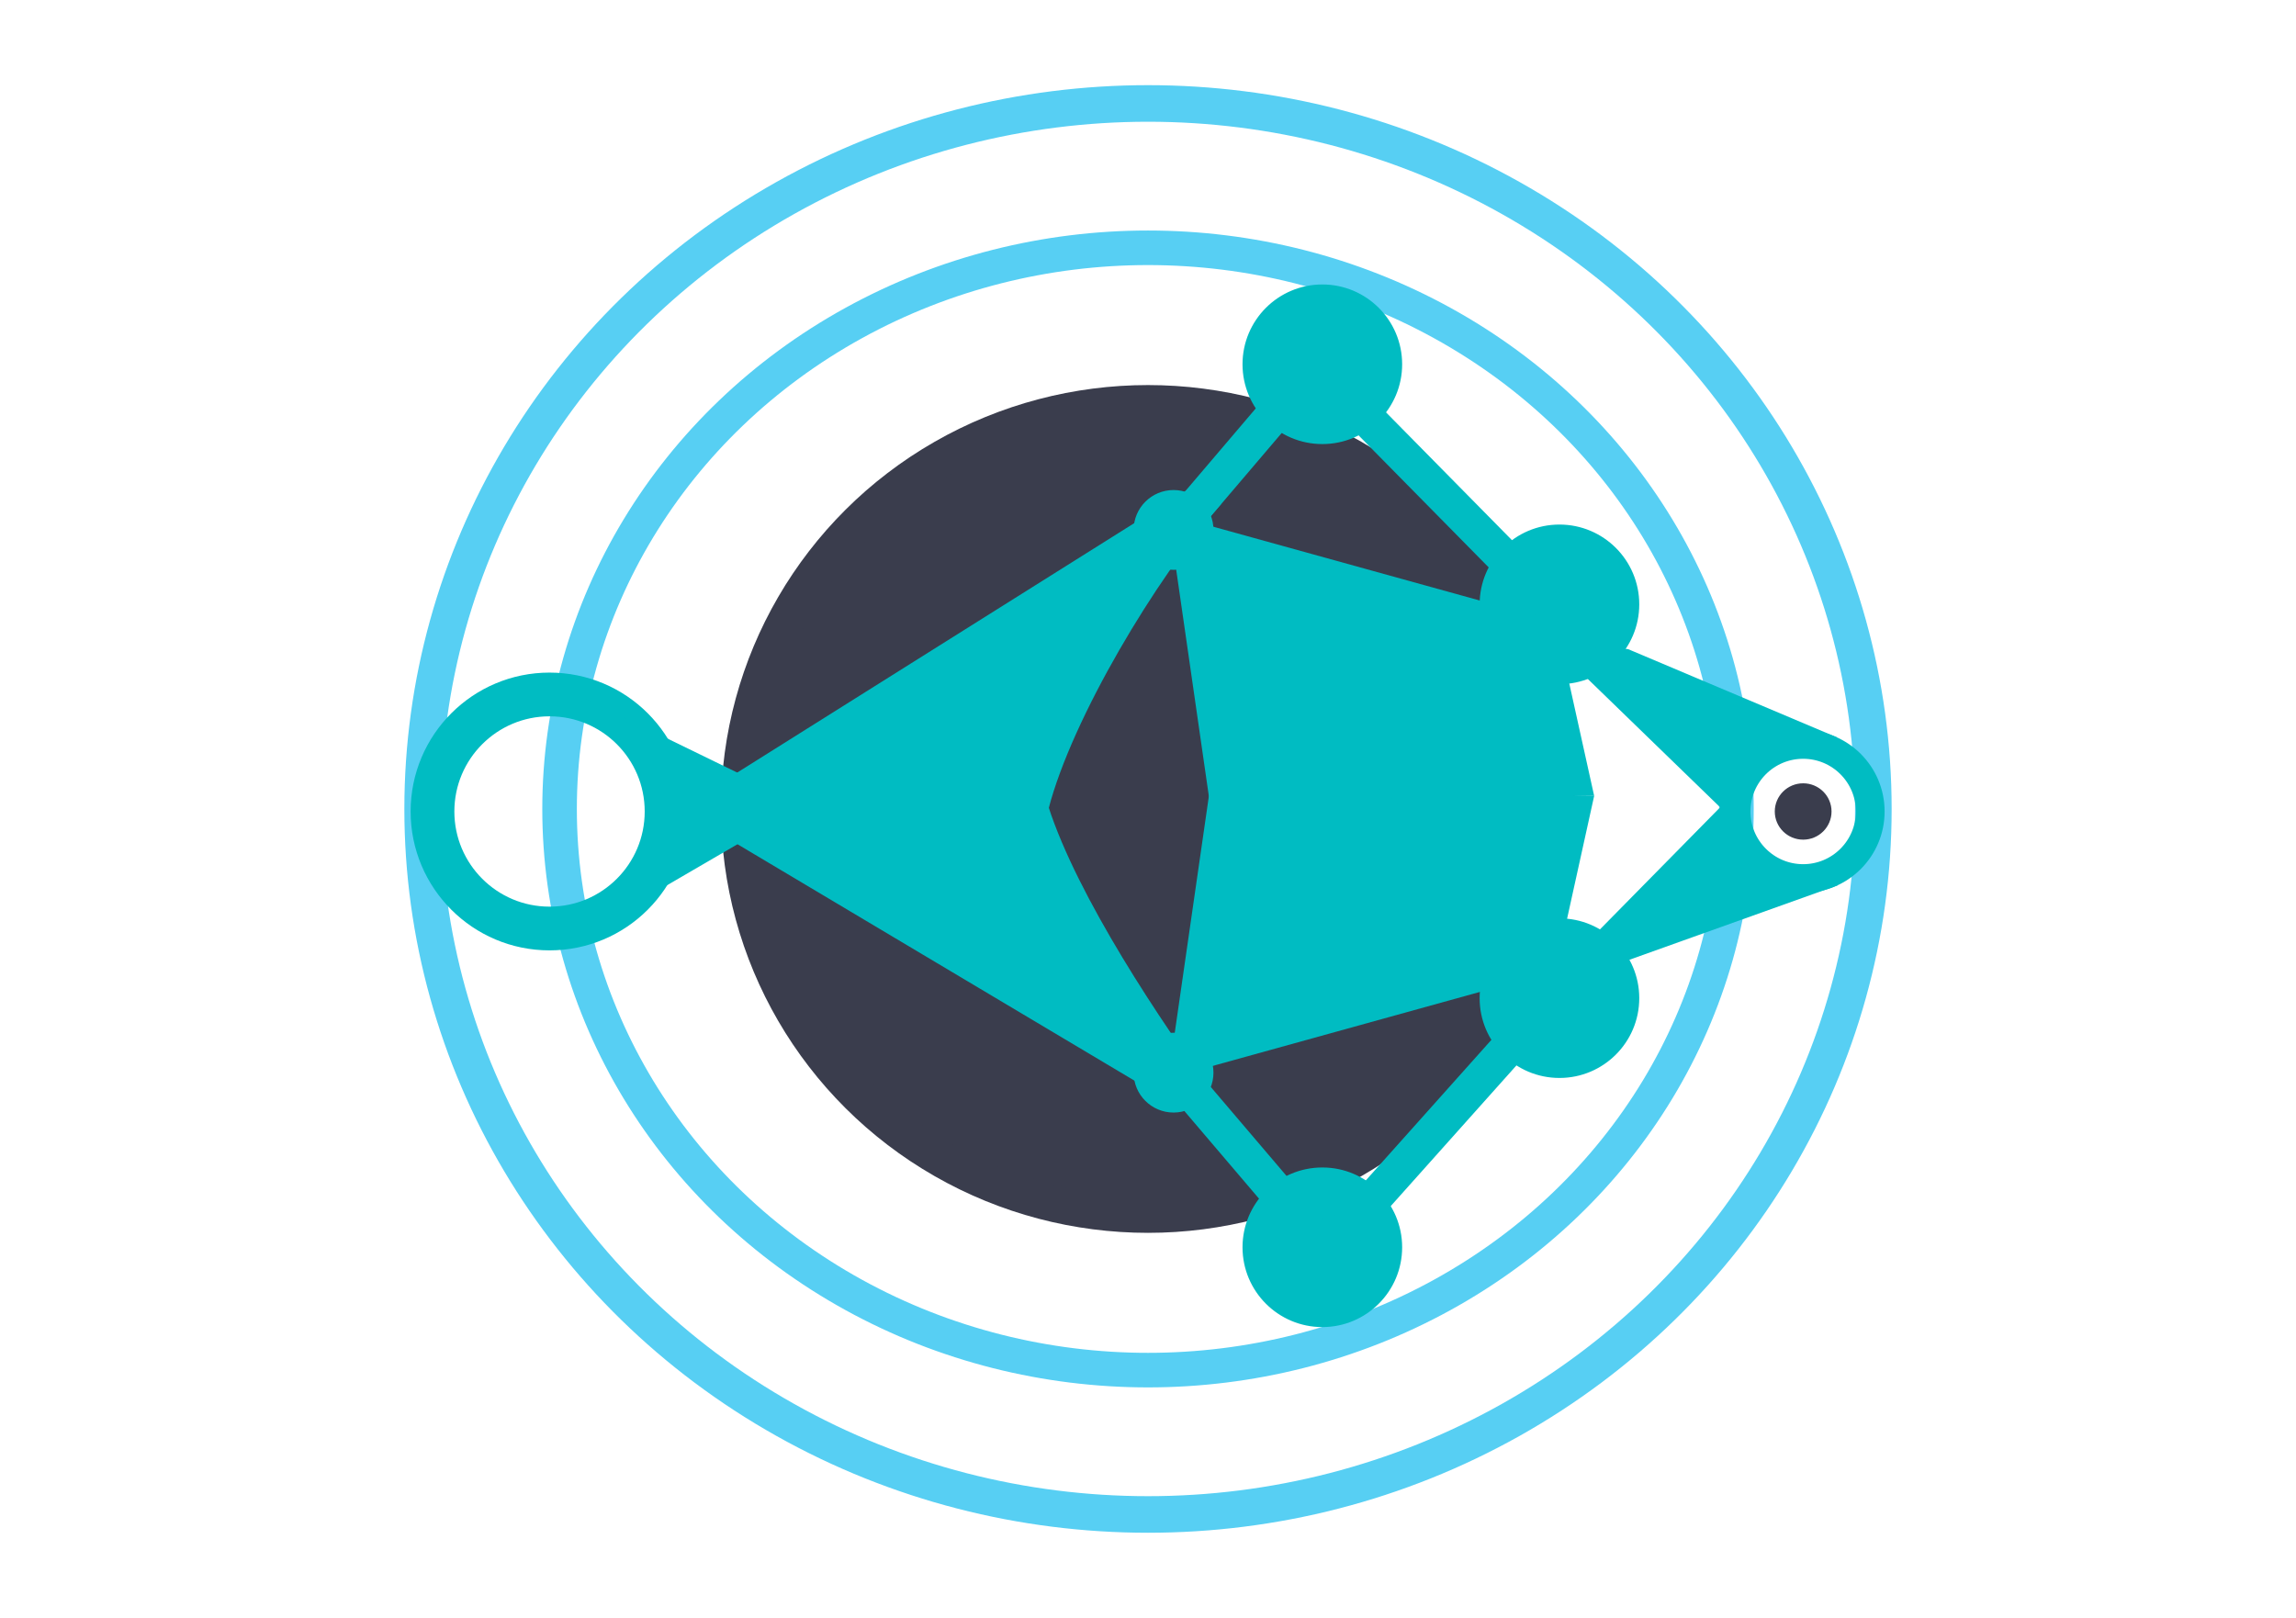 <?xml version="1.0" encoding="UTF-8" standalone="no"?>
<!-- Created with Inkscape (http://www.inkscape.org/) -->

<svg
   width="210mm"
   height="148mm"
   viewBox="0 0 210 148"
   version="1.1"
   id="svg81830"
   inkscape:version="1.1.2 (b8e25be833, 2022-02-05)"
   sodipodi:docname="LogoDark.svg"
   xmlns:inkscape="http://www.inkscape.org/namespaces/inkscape"
   xmlns:sodipodi="http://sodipodi.sourceforge.net/DTD/sodipodi-0.dtd"
   xmlns="http://www.w3.org/2000/svg"
   xmlns:svg="http://www.w3.org/2000/svg">
  <sodipodi:namedview
     id="namedview81832"
     pagecolor="#ffffff"
     bordercolor="#666666"
     borderopacity="1.0"
     inkscape:pageshadow="2"
     inkscape:pageopacity="0"
     inkscape:pagecheckerboard="0"
     inkscape:document-units="mm"
     showgrid="false"
     inkscape:zoom="0.5"
     inkscape:cx="-178"
     inkscape:cy="475"
     inkscape:window-width="1920"
     inkscape:window-height="1001"
     inkscape:window-x="-9"
     inkscape:window-y="-9"
     inkscape:window-maximized="1"
     inkscape:current-layer="layer1" />
  <defs
     id="defs81827" />
  <g
     inkscape:label="Layer 1"
     inkscape:groupmode="layer"
     id="layer1">
    <g
       id="g12294">
      <ellipse
         style="fill:none;fill-opacity:1;stroke:#57cff3;stroke-width:3.346;stroke-linecap:round;stroke-miterlimit:4;stroke-dasharray:none;stroke-opacity:1"
         id="path52702-1-4"
         cx="105"
         cy="74"
         rx="66.343"
         ry="64.537" />
      <ellipse
         style="fill:none;fill-opacity:1;stroke:#57cff3;stroke-width:3.161;stroke-linecap:round;stroke-miterlimit:4;stroke-dasharray:none;stroke-opacity:1"
         id="path52702-4-4-7"
         cx="105"
         cy="74"
         rx="53.82"
         ry="51.333" />
      <ellipse
         style="fill:#3a3d4d;fill-opacity:1;stroke:#3a3d4d;stroke-width:3.362;stroke-miterlimit:4;stroke-dasharray:none;stroke-opacity:1"
         id="path54545-4-3"
         cx="105"
         cy="74"
         rx="37.375"
         ry="37.095" />
      <ellipse
         style="fill:#3a3d4d;fill-opacity:1;stroke:#3a3d4d;stroke-width:0.223;stroke-miterlimit:4;stroke-dasharray:none;stroke-opacity:1"
         id="path54545-4-3-1"
         cx="164.923"
         cy="74.231"
         rx="2.484"
         ry="2.466" />
      <circle
         style="fill:#00bcc2;fill-opacity:1;stroke:#00bcc2;stroke-width:0.6;stroke-opacity:1"
         id="path42654-43-1"
         cx="120.945"
         cy="33.322"
         r="7" />
      <circle
         style="fill:none;fill-opacity:1;stroke:#00bcc2;stroke-width:2.629;stroke-miterlimit:4;stroke-dasharray:none;stroke-opacity:1"
         id="path42654-4-4-6"
         cx="164.923"
         cy="74.231"
         r="6.135" />
      <circle
         style="fill:#00bcc2;fill-opacity:1;stroke:#00bcc2;stroke-width:0.6;stroke-opacity:1"
         id="path42654-4-0-3-9"
         cx="142.632"
         cy="55.284"
         r="7" />
      <circle
         style="fill:#00bcc2;fill-opacity:1;stroke:#00bcc2;stroke-width:0.6;stroke-opacity:1"
         id="path42654-4-0-5-7-1"
         cx="142.632"
         cy="91.307"
         r="7" />
      <circle
         style="fill:#00bcc2;fill-opacity:1;stroke:#00bcc2;stroke-width:0.6;stroke-opacity:1"
         id="path42654-4-0-5-8-20-8"
         cx="120.945"
         cy="114.096"
         r="7" />
      <circle
         style="fill:#00bcc2;fill-opacity:1;stroke:#00bcc2;stroke-width:0.3;stroke-opacity:1"
         id="path42654-4-0-5-8-2-7-9"
         cx="107.337"
         cy="98.121"
         r="3.5" />
      <ellipse
         style="fill:none;fill-opacity:1;stroke:#00bcc2;stroke-width:4;stroke-miterlimit:4;stroke-dasharray:none;stroke-opacity:1"
         id="path42654-4-0-5-8-2-1-4-5"
         cx="50.262"
         cy="74.231"
         rx="10.705"
         ry="10.705" />
      <circle
         style="fill:#00bcc2;fill-opacity:1;stroke:#00bcc2;stroke-width:0.3;stroke-opacity:1"
         id="path42654-4-0-5-8-2-1-3-4-4"
         cx="107.337"
         cy="48.476"
         r="3.5" />
      <path
         style="fill:#00bcc2;fill-opacity:1;stroke:#00bcc2;stroke-width:3.265;stroke-linecap:butt;stroke-linejoin:miter;stroke-miterlimit:4;stroke-dasharray:none;stroke-opacity:1"
         d="m 107.391,98.015 13.968,16.403"
         id="path42977-7-6"
         sodipodi:nodetypes="cc" />
      <path
         style="fill:#00bcc2;fill-opacity:1;stroke:#00bcc2;stroke-width:3.265;stroke-linecap:butt;stroke-linejoin:miter;stroke-miterlimit:4;stroke-dasharray:none;stroke-opacity:1"
         d="M 120.302,33.483 106.334,49.886"
         id="path42977-0-6-1"
         sodipodi:nodetypes="cc" />
      <path
         style="fill:#00bcc2;fill-opacity:1;stroke:#00bcc2;stroke-width:3.265;stroke-linecap:butt;stroke-linejoin:miter;stroke-miterlimit:4;stroke-dasharray:none;stroke-opacity:1"
         d="M 141.851,55.353 120.302,33.483"
         id="path42977-0-2-8-8"
         sodipodi:nodetypes="cc" />
      <path
         style="fill:#00bcc2;fill-opacity:1;stroke:#00bcc2;stroke-width:3.265;stroke-linecap:butt;stroke-linejoin:miter;stroke-miterlimit:4;stroke-dasharray:none;stroke-opacity:1"
         d="m 142.54,90.709 -21.181,23.709"
         id="path42977-0-2-3-96-5"
         sodipodi:nodetypes="cc" />
      <path
         style="fill:#00bcc2;fill-opacity:1;stroke:#00bcc2;stroke-width:0.265px;stroke-linecap:butt;stroke-linejoin:miter;stroke-opacity:1"
         d="M 145.94,85.609 157.519,73.847 145.297,61.993 l -0.184,-2.941 3.768,0.459 18.735,7.914 -7.102,1.789 -0.875,5.222 1.811,4.942 6.2,1.619 -20.607,7.369 -0.735,-2.297"
         id="path45184-1-9"
         sodipodi:nodetypes="cccccccccccc" />
      <g
         id="g75261"
         transform="translate(77.397,-334.743)"
         style="stroke-width:0.9;stroke-miterlimit:4;stroke-dasharray:none">
        <path
           style="fill:#00bcc2;fill-opacity:1;stroke:#00bcc2;stroke-width:0.9;stroke-linecap:butt;stroke-linejoin:miter;stroke-miterlimit:4;stroke-dasharray:none;stroke-opacity:1"
           d="m 29.994,432.758 34.506,-9.557 3.354,-15.22 -34.23,-0.402 -3.63,25.179"
           id="path48482-54-2"
           sodipodi:nodetypes="ccccc" />
        <path
           style="fill:#00bcc2;fill-opacity:1;stroke:#00bcc2;stroke-width:0.9;stroke-linecap:butt;stroke-linejoin:miter;stroke-miterlimit:4;stroke-dasharray:none;stroke-opacity:1"
           d="m 29.994,382.4 34.506,9.557 3.35,15.142 -34.226,0.48 -3.63,-25.179"
           id="path48482-4-8-0"
           sodipodi:nodetypes="ccccc" />
      </g>
      <path
         style="fill:#00bcc2;fill-opacity:1;stroke:#00bcc2;stroke-width:0.265px;stroke-linecap:butt;stroke-linejoin:miter;stroke-opacity:1"
         d="m 52.367,63.478 15.335,7.473 v 5.978 l -15.4,8.967 10.239,-11.59 z"
         id="path50230-8-1"
         sodipodi:nodetypes="cccccc" />
      <path
         style="fill:#00bcc2;fill-opacity:1;stroke:#00bcc2;stroke-width:0.765;stroke-linecap:butt;stroke-linejoin:miter;stroke-miterlimit:4;stroke-dasharray:none;stroke-opacity:1"
         d="M 111.128,46.166 C 105.479,52.634 97.722,65.452 95.529,73.907 l -27.697,0.033 -0.13,-2.989 41.675,-26.185 z"
         id="path50347-4-8"
         sodipodi:nodetypes="cccccc" />
      <path
         style="fill:#00bcc2;fill-opacity:1;stroke:#00bcc2;stroke-width:0.765;stroke-linecap:butt;stroke-linejoin:miter;stroke-miterlimit:4;stroke-dasharray:none;stroke-opacity:1"
         d="M 110.856,100.489 C 105.857,93.707 98.216,82.231 95.529,73.907 l -27.697,0.033 -0.13,2.989 41.491,24.715 z"
         id="path50347-6-5-0"
         sodipodi:nodetypes="cccccc" />
    </g>
  </g>
</svg>
